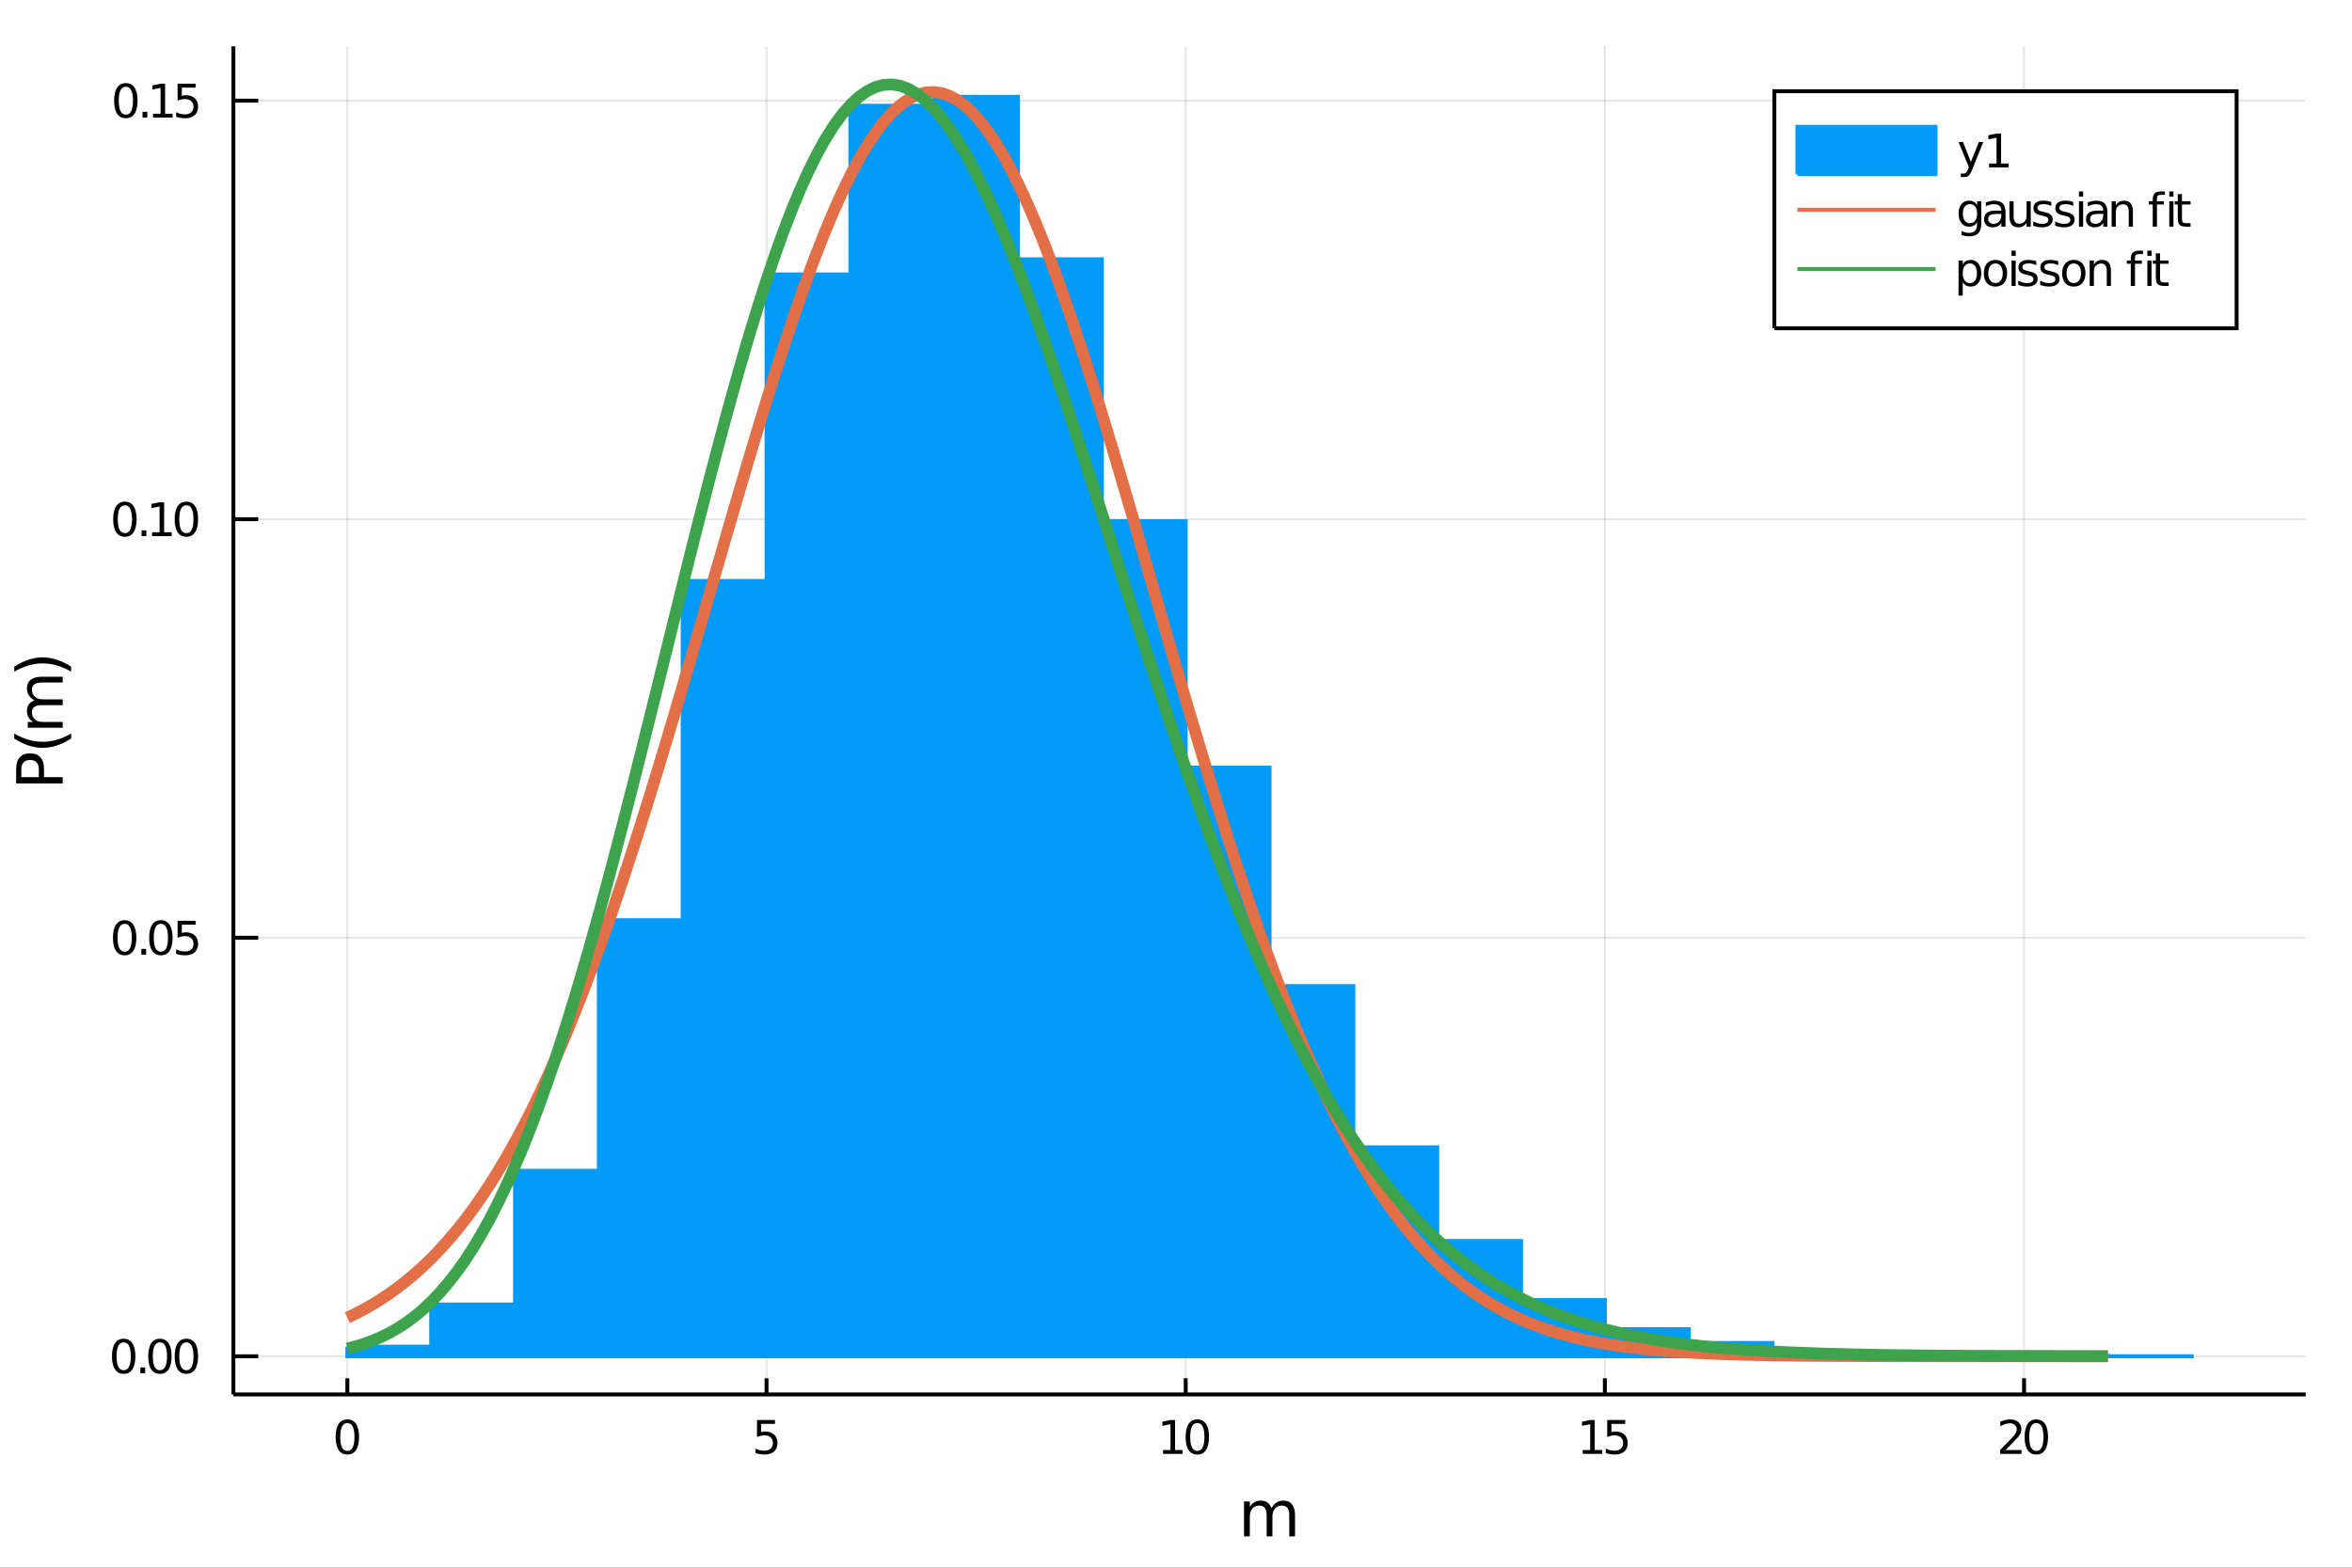 <?xml version="1.0" encoding="utf-8"?>
<svg xmlns="http://www.w3.org/2000/svg" xmlns:xlink="http://www.w3.org/1999/xlink" width="600" height="400" viewBox="0 0 2400 1600">
<rect x="0" y="0" width="2400" height="1600" fill="#333333" stroke="none"/>
<defs>
  <clipPath id="clip710">
    <rect x="0" y="0" width="2400" height="1600"/>
  </clipPath>
</defs>
<path clip-path="url(#clip710)" d="
M0 1600 L2400 1600 L2400 0 L0 0  Z
  " fill="#ffffff" fill-rule="evenodd" fill-opacity="1"/>
<defs>
  <clipPath id="clip711">
    <rect x="480" y="0" width="1681" height="1600"/>
  </clipPath>
</defs>
<path clip-path="url(#clip710)" d="
M238.13 1423.18 L2352.76 1423.18 L2352.76 47.244 L238.13 47.244  Z
  " fill="#ffffff" fill-rule="evenodd" fill-opacity="1"/>
<defs>
  <clipPath id="clip712">
    <rect x="238" y="47" width="2116" height="1377"/>
  </clipPath>
</defs>
<polyline clip-path="url(#clip712)" style="stroke:#000000; stroke-width:2; stroke-opacity:0.1; fill:none" points="
  354.438,1423.18 354.438,47.244 
  "/>
<polyline clip-path="url(#clip712)" style="stroke:#000000; stroke-width:2; stroke-opacity:0.1; fill:none" points="
  782.168,1423.18 782.168,47.244 
  "/>
<polyline clip-path="url(#clip712)" style="stroke:#000000; stroke-width:2; stroke-opacity:0.1; fill:none" points="
  1209.9,1423.18 1209.9,47.244 
  "/>
<polyline clip-path="url(#clip712)" style="stroke:#000000; stroke-width:2; stroke-opacity:0.1; fill:none" points="
  1637.63,1423.18 1637.63,47.244 
  "/>
<polyline clip-path="url(#clip712)" style="stroke:#000000; stroke-width:2; stroke-opacity:0.1; fill:none" points="
  2065.36,1423.18 2065.36,47.244 
  "/>
<polyline clip-path="url(#clip710)" style="stroke:#000000; stroke-width:4; stroke-opacity:1; fill:none" points="
  238.13,1423.18 2352.76,1423.18 
  "/>
<polyline clip-path="url(#clip710)" style="stroke:#000000; stroke-width:4; stroke-opacity:1; fill:none" points="
  354.438,1423.18 354.438,1406.67 
  "/>
<polyline clip-path="url(#clip710)" style="stroke:#000000; stroke-width:4; stroke-opacity:1; fill:none" points="
  782.168,1423.18 782.168,1406.67 
  "/>
<polyline clip-path="url(#clip710)" style="stroke:#000000; stroke-width:4; stroke-opacity:1; fill:none" points="
  1209.9,1423.18 1209.9,1406.67 
  "/>
<polyline clip-path="url(#clip710)" style="stroke:#000000; stroke-width:4; stroke-opacity:1; fill:none" points="
  1637.63,1423.18 1637.63,1406.67 
  "/>
<polyline clip-path="url(#clip710)" style="stroke:#000000; stroke-width:4; stroke-opacity:1; fill:none" points="
  2065.36,1423.18 2065.36,1406.67 
  "/>
<path clip-path="url(#clip710)" d="M 0 0 M354.438 1452.37 Q350.827 1452.37 348.998 1455.94 Q347.193 1459.48 347.193 1466.61 Q347.193 1473.71 348.998 1477.28 Q350.827 1480.82 354.438 1480.82 Q358.072 1480.82 359.878 1477.28 Q361.707 1473.71 361.707 1466.61 Q361.707 1459.48 359.878 1455.94 Q358.072 1452.37 354.438 1452.37 M354.438 1448.67 Q360.248 1448.67 363.304 1453.27 Q366.383 1457.86 366.383 1466.61 Q366.383 1475.33 363.304 1479.94 Q360.248 1484.52 354.438 1484.52 Q348.628 1484.52 345.549 1479.94 Q342.494 1475.33 342.494 1466.61 Q342.494 1457.86 345.549 1453.27 Q348.628 1448.67 354.438 1448.67 Z" fill="#000000" fill-rule="evenodd" fill-opacity="1" /><path clip-path="url(#clip710)" d="M 0 0 M772.445 1449.29 L790.802 1449.29 L790.802 1453.23 L776.728 1453.23 L776.728 1461.7 Q777.746 1461.35 778.765 1461.19 Q779.783 1461 780.802 1461 Q786.589 1461 789.969 1464.18 Q793.348 1467.35 793.348 1472.76 Q793.348 1478.34 789.876 1481.44 Q786.404 1484.52 780.084 1484.52 Q777.908 1484.52 775.64 1484.15 Q773.395 1483.78 770.987 1483.04 L770.987 1478.34 Q773.07 1479.48 775.293 1480.03 Q777.515 1480.59 779.992 1480.59 Q783.996 1480.59 786.334 1478.48 Q788.672 1476.38 788.672 1472.76 Q788.672 1469.15 786.334 1467.05 Q783.996 1464.94 779.992 1464.94 Q778.117 1464.94 776.242 1465.36 Q774.39 1465.77 772.445 1466.65 L772.445 1449.29 Z" fill="#000000" fill-rule="evenodd" fill-opacity="1" /><path clip-path="url(#clip710)" d="M 0 0 M1186.77 1479.92 L1194.41 1479.92 L1194.41 1453.55 L1186.1 1455.22 L1186.1 1450.96 L1194.36 1449.29 L1199.04 1449.29 L1199.04 1479.92 L1206.68 1479.92 L1206.68 1483.85 L1186.77 1483.85 L1186.77 1479.92 Z" fill="#000000" fill-rule="evenodd" fill-opacity="1" /><path clip-path="url(#clip710)" d="M 0 0 M1221.75 1452.37 Q1218.14 1452.37 1216.31 1455.94 Q1214.5 1459.48 1214.5 1466.61 Q1214.5 1473.71 1216.31 1477.28 Q1218.14 1480.82 1221.75 1480.82 Q1225.38 1480.82 1227.19 1477.28 Q1229.02 1473.71 1229.02 1466.61 Q1229.02 1459.48 1227.19 1455.94 Q1225.38 1452.37 1221.75 1452.37 M1221.75 1448.67 Q1227.56 1448.67 1230.61 1453.27 Q1233.69 1457.86 1233.69 1466.61 Q1233.69 1475.33 1230.61 1479.94 Q1227.56 1484.52 1221.75 1484.52 Q1215.94 1484.52 1212.86 1479.94 Q1209.8 1475.33 1209.8 1466.61 Q1209.8 1457.86 1212.86 1453.27 Q1215.94 1448.67 1221.75 1448.67 Z" fill="#000000" fill-rule="evenodd" fill-opacity="1" /><path clip-path="url(#clip710)" d="M 0 0 M1615 1479.92 L1622.64 1479.92 L1622.64 1453.55 L1614.33 1455.22 L1614.33 1450.96 L1622.59 1449.29 L1627.27 1449.29 L1627.27 1479.92 L1634.91 1479.92 L1634.91 1483.85 L1615 1483.85 L1615 1479.92 Z" fill="#000000" fill-rule="evenodd" fill-opacity="1" /><path clip-path="url(#clip710)" d="M 0 0 M1640.02 1449.29 L1658.38 1449.29 L1658.38 1453.23 L1644.3 1453.23 L1644.3 1461.7 Q1645.32 1461.35 1646.34 1461.19 Q1647.36 1461 1648.38 1461 Q1654.17 1461 1657.55 1464.18 Q1660.93 1467.35 1660.93 1472.76 Q1660.93 1478.34 1657.45 1481.44 Q1653.98 1484.52 1647.66 1484.52 Q1645.49 1484.52 1643.22 1484.15 Q1640.97 1483.78 1638.56 1483.04 L1638.56 1478.34 Q1640.65 1479.48 1642.87 1480.03 Q1645.09 1480.59 1647.57 1480.59 Q1651.57 1480.59 1653.91 1478.48 Q1656.25 1476.38 1656.25 1472.76 Q1656.25 1469.15 1653.91 1467.05 Q1651.57 1464.94 1647.57 1464.94 Q1645.69 1464.94 1643.82 1465.36 Q1641.97 1465.77 1640.02 1466.65 L1640.02 1449.29 Z" fill="#000000" fill-rule="evenodd" fill-opacity="1" /><path clip-path="url(#clip710)" d="M 0 0 M2046.5 1479.92 L2062.82 1479.92 L2062.82 1483.85 L2040.88 1483.85 L2040.88 1479.92 Q2043.54 1477.16 2048.12 1472.53 Q2052.73 1467.88 2053.91 1466.54 Q2056.15 1464.01 2057.03 1462.28 Q2057.94 1460.52 2057.94 1458.83 Q2057.94 1456.07 2055.99 1454.34 Q2054.07 1452.6 2050.97 1452.6 Q2048.77 1452.6 2046.32 1453.37 Q2043.89 1454.13 2041.11 1455.68 L2041.11 1450.96 Q2043.93 1449.82 2046.39 1449.25 Q2048.84 1448.67 2050.88 1448.67 Q2056.25 1448.67 2059.44 1451.35 Q2062.64 1454.04 2062.64 1458.53 Q2062.64 1460.66 2061.83 1462.58 Q2061.04 1464.48 2058.93 1467.07 Q2058.35 1467.74 2055.25 1470.96 Q2052.15 1474.15 2046.5 1479.92 Z" fill="#000000" fill-rule="evenodd" fill-opacity="1" /><path clip-path="url(#clip710)" d="M 0 0 M2077.89 1452.37 Q2074.28 1452.37 2072.45 1455.94 Q2070.65 1459.48 2070.65 1466.61 Q2070.65 1473.71 2072.45 1477.28 Q2074.28 1480.82 2077.89 1480.82 Q2081.52 1480.82 2083.33 1477.28 Q2085.16 1473.71 2085.16 1466.61 Q2085.16 1459.48 2083.33 1455.94 Q2081.52 1452.37 2077.89 1452.37 M2077.89 1448.67 Q2083.7 1448.67 2086.76 1453.27 Q2089.83 1457.86 2089.83 1466.61 Q2089.83 1475.33 2086.76 1479.94 Q2083.7 1484.52 2077.89 1484.52 Q2072.08 1484.52 2069 1479.94 Q2065.95 1475.33 2065.95 1466.61 Q2065.95 1457.86 2069 1453.27 Q2072.08 1448.67 2077.89 1448.67 Z" fill="#000000" fill-rule="evenodd" fill-opacity="1" /><path clip-path="url(#clip710)" d="M 0 0 M1297.4 1539.24 Q1299.6 1535.29 1302.65 1533.41 Q1305.71 1531.54 1309.85 1531.54 Q1315.42 1531.54 1318.44 1535.45 Q1321.46 1539.33 1321.46 1546.53 L1321.46 1568.04 L1315.57 1568.04 L1315.57 1546.72 Q1315.57 1541.59 1313.76 1539.11 Q1311.95 1536.63 1308.22 1536.63 Q1303.67 1536.63 1301.03 1539.65 Q1298.39 1542.68 1298.39 1547.9 L1298.39 1568.04 L1292.5 1568.04 L1292.5 1546.72 Q1292.5 1541.56 1290.68 1539.11 Q1288.87 1536.63 1285.08 1536.63 Q1280.59 1536.63 1277.95 1539.68 Q1275.31 1542.71 1275.31 1547.9 L1275.31 1568.04 L1269.42 1568.04 L1269.42 1532.4 L1275.31 1532.4 L1275.31 1537.93 Q1277.32 1534.66 1280.12 1533.1 Q1282.92 1531.54 1286.77 1531.54 Q1290.65 1531.54 1293.36 1533.51 Q1296.1 1535.48 1297.4 1539.24 Z" fill="#000000" fill-rule="evenodd" fill-opacity="1" /><polyline clip-path="url(#clip712)" style="stroke:#000000; stroke-width:2; stroke-opacity:0.1; fill:none" points="
  238.13,1384.24 2352.76,1384.24 
  "/>
<polyline clip-path="url(#clip712)" style="stroke:#000000; stroke-width:2; stroke-opacity:0.1; fill:none" points="
  238.13,957.068 2352.76,957.068 
  "/>
<polyline clip-path="url(#clip712)" style="stroke:#000000; stroke-width:2; stroke-opacity:0.1; fill:none" points="
  238.13,529.897 2352.76,529.897 
  "/>
<polyline clip-path="url(#clip712)" style="stroke:#000000; stroke-width:2; stroke-opacity:0.1; fill:none" points="
  238.13,102.726 2352.76,102.726 
  "/>
<polyline clip-path="url(#clip710)" style="stroke:#000000; stroke-width:4; stroke-opacity:1; fill:none" points="
  238.13,1423.18 238.13,47.244 
  "/>
<polyline clip-path="url(#clip710)" style="stroke:#000000; stroke-width:4; stroke-opacity:1; fill:none" points="
  238.13,1384.24 263.506,1384.24 
  "/>
<polyline clip-path="url(#clip710)" style="stroke:#000000; stroke-width:4; stroke-opacity:1; fill:none" points="
  238.13,957.068 263.506,957.068 
  "/>
<polyline clip-path="url(#clip710)" style="stroke:#000000; stroke-width:4; stroke-opacity:1; fill:none" points="
  238.13,529.897 263.506,529.897 
  "/>
<polyline clip-path="url(#clip710)" style="stroke:#000000; stroke-width:4; stroke-opacity:1; fill:none" points="
  238.13,102.726 263.506,102.726 
  "/>
<path clip-path="url(#clip710)" d="M 0 0 M126.205 1370.04 Q122.593 1370.04 120.765 1373.6 Q118.959 1377.14 118.959 1384.27 Q118.959 1391.38 120.765 1394.94 Q122.593 1398.49 126.205 1398.49 Q129.839 1398.49 131.644 1394.94 Q133.473 1391.38 133.473 1384.27 Q133.473 1377.14 131.644 1373.6 Q129.839 1370.04 126.205 1370.04 M126.205 1366.33 Q132.015 1366.33 135.07 1370.94 Q138.149 1375.52 138.149 1384.27 Q138.149 1393 135.07 1397.61 Q132.015 1402.19 126.205 1402.19 Q120.394 1402.19 117.316 1397.61 Q114.26 1393 114.26 1384.27 Q114.26 1375.52 117.316 1370.94 Q120.394 1366.33 126.205 1366.33 Z" fill="#000000" fill-rule="evenodd" fill-opacity="1" /><path clip-path="url(#clip710)" d="M 0 0 M143.218 1395.64 L148.103 1395.64 L148.103 1401.52 L143.218 1401.52 L143.218 1395.64 Z" fill="#000000" fill-rule="evenodd" fill-opacity="1" /><path clip-path="url(#clip710)" d="M 0 0 M163.172 1370.04 Q159.561 1370.04 157.732 1373.6 Q155.927 1377.14 155.927 1384.27 Q155.927 1391.38 157.732 1394.94 Q159.561 1398.49 163.172 1398.49 Q166.806 1398.49 168.612 1394.94 Q170.44 1391.38 170.44 1384.27 Q170.44 1377.14 168.612 1373.6 Q166.806 1370.04 163.172 1370.04 M163.172 1366.33 Q168.982 1366.33 172.038 1370.94 Q175.116 1375.52 175.116 1384.27 Q175.116 1393 172.038 1397.61 Q168.982 1402.19 163.172 1402.19 Q157.362 1402.19 154.283 1397.61 Q151.228 1393 151.228 1384.27 Q151.228 1375.52 154.283 1370.94 Q157.362 1366.33 163.172 1366.33 Z" fill="#000000" fill-rule="evenodd" fill-opacity="1" /><path clip-path="url(#clip710)" d="M 0 0 M190.186 1370.04 Q186.575 1370.04 184.746 1373.6 Q182.94 1377.14 182.94 1384.27 Q182.94 1391.38 184.746 1394.94 Q186.575 1398.49 190.186 1398.49 Q193.82 1398.49 195.625 1394.94 Q197.454 1391.38 197.454 1384.27 Q197.454 1377.14 195.625 1373.6 Q193.82 1370.04 190.186 1370.04 M190.186 1366.33 Q195.996 1366.33 199.051 1370.94 Q202.13 1375.52 202.13 1384.27 Q202.13 1393 199.051 1397.61 Q195.996 1402.19 190.186 1402.19 Q184.376 1402.19 181.297 1397.61 Q178.241 1393 178.241 1384.27 Q178.241 1375.52 181.297 1370.94 Q184.376 1366.33 190.186 1366.33 Z" fill="#000000" fill-rule="evenodd" fill-opacity="1" /><path clip-path="url(#clip710)" d="M 0 0 M127.2 942.866 Q123.589 942.866 121.76 946.431 Q119.955 949.973 119.955 957.102 Q119.955 964.209 121.76 967.774 Q123.589 971.315 127.2 971.315 Q130.834 971.315 132.64 967.774 Q134.468 964.209 134.468 957.102 Q134.468 949.973 132.64 946.431 Q130.834 942.866 127.2 942.866 M127.2 939.163 Q133.01 939.163 136.066 943.769 Q139.144 948.352 139.144 957.102 Q139.144 965.829 136.066 970.436 Q133.01 975.019 127.2 975.019 Q121.39 975.019 118.311 970.436 Q115.256 965.829 115.256 957.102 Q115.256 948.352 118.311 943.769 Q121.39 939.163 127.2 939.163 Z" fill="#000000" fill-rule="evenodd" fill-opacity="1" /><path clip-path="url(#clip710)" d="M 0 0 M144.214 968.468 L149.098 968.468 L149.098 974.348 L144.214 974.348 L144.214 968.468 Z" fill="#000000" fill-rule="evenodd" fill-opacity="1" /><path clip-path="url(#clip710)" d="M 0 0 M164.167 942.866 Q160.556 942.866 158.728 946.431 Q156.922 949.973 156.922 957.102 Q156.922 964.209 158.728 967.774 Q160.556 971.315 164.167 971.315 Q167.802 971.315 169.607 967.774 Q171.436 964.209 171.436 957.102 Q171.436 949.973 169.607 946.431 Q167.802 942.866 164.167 942.866 M164.167 939.163 Q169.977 939.163 173.033 943.769 Q176.112 948.352 176.112 957.102 Q176.112 965.829 173.033 970.436 Q169.977 975.019 164.167 975.019 Q158.357 975.019 155.278 970.436 Q152.223 965.829 152.223 957.102 Q152.223 948.352 155.278 943.769 Q158.357 939.163 164.167 939.163 Z" fill="#000000" fill-rule="evenodd" fill-opacity="1" /><path clip-path="url(#clip710)" d="M 0 0 M181.227 939.788 L199.584 939.788 L199.584 943.723 L185.51 943.723 L185.51 952.195 Q186.528 951.848 187.547 951.686 Q188.565 951.501 189.584 951.501 Q195.371 951.501 198.75 954.672 Q202.13 957.843 202.13 963.26 Q202.13 968.838 198.658 971.94 Q195.186 975.019 188.866 975.019 Q186.69 975.019 184.422 974.649 Q182.176 974.278 179.769 973.537 L179.769 968.838 Q181.852 969.973 184.075 970.528 Q186.297 971.084 188.774 971.084 Q192.778 971.084 195.116 968.977 Q197.454 966.871 197.454 963.26 Q197.454 959.649 195.116 957.542 Q192.778 955.436 188.774 955.436 Q186.899 955.436 185.024 955.852 Q183.172 956.269 181.227 957.149 L181.227 939.788 Z" fill="#000000" fill-rule="evenodd" fill-opacity="1" /><path clip-path="url(#clip710)" d="M 0 0 M127.431 515.696 Q123.82 515.696 121.992 519.261 Q120.186 522.802 120.186 529.932 Q120.186 537.038 121.992 540.603 Q123.82 544.145 127.431 544.145 Q131.066 544.145 132.871 540.603 Q134.7 537.038 134.7 529.932 Q134.7 522.802 132.871 519.261 Q131.066 515.696 127.431 515.696 M127.431 511.992 Q133.242 511.992 136.297 516.599 Q139.376 521.182 139.376 529.932 Q139.376 538.659 136.297 543.265 Q133.242 547.848 127.431 547.848 Q121.621 547.848 118.543 543.265 Q115.487 538.659 115.487 529.932 Q115.487 521.182 118.543 516.599 Q121.621 511.992 127.431 511.992 Z" fill="#000000" fill-rule="evenodd" fill-opacity="1" /><path clip-path="url(#clip710)" d="M 0 0 M144.445 541.297 L149.329 541.297 L149.329 547.177 L144.445 547.177 L144.445 541.297 Z" fill="#000000" fill-rule="evenodd" fill-opacity="1" /><path clip-path="url(#clip710)" d="M 0 0 M155.209 543.242 L162.848 543.242 L162.848 516.876 L154.538 518.543 L154.538 514.284 L162.802 512.617 L167.477 512.617 L167.477 543.242 L175.116 543.242 L175.116 547.177 L155.209 547.177 L155.209 543.242 Z" fill="#000000" fill-rule="evenodd" fill-opacity="1" /><path clip-path="url(#clip710)" d="M 0 0 M190.186 515.696 Q186.575 515.696 184.746 519.261 Q182.94 522.802 182.94 529.932 Q182.94 537.038 184.746 540.603 Q186.575 544.145 190.186 544.145 Q193.82 544.145 195.625 540.603 Q197.454 537.038 197.454 529.932 Q197.454 522.802 195.625 519.261 Q193.82 515.696 190.186 515.696 M190.186 511.992 Q195.996 511.992 199.051 516.599 Q202.13 521.182 202.13 529.932 Q202.13 538.659 199.051 543.265 Q195.996 547.848 190.186 547.848 Q184.376 547.848 181.297 543.265 Q178.241 538.659 178.241 529.932 Q178.241 521.182 181.297 516.599 Q184.376 511.992 190.186 511.992 Z" fill="#000000" fill-rule="evenodd" fill-opacity="1" /><path clip-path="url(#clip710)" d="M 0 0 M128.427 88.525 Q124.816 88.525 122.987 92.09 Q121.181 95.632 121.181 102.761 Q121.181 109.868 122.987 113.432 Q124.816 116.974 128.427 116.974 Q132.061 116.974 133.867 113.432 Q135.695 109.868 135.695 102.761 Q135.695 95.632 133.867 92.09 Q132.061 88.525 128.427 88.525 M128.427 84.822 Q134.237 84.822 137.292 89.428 Q140.371 94.011 140.371 102.761 Q140.371 111.488 137.292 116.094 Q134.237 120.678 128.427 120.678 Q122.617 120.678 119.538 116.094 Q116.482 111.488 116.482 102.761 Q116.482 94.011 119.538 89.428 Q122.617 84.822 128.427 84.822 Z" fill="#000000" fill-rule="evenodd" fill-opacity="1" /><path clip-path="url(#clip710)" d="M 0 0 M145.441 114.127 L150.325 114.127 L150.325 120.006 L145.441 120.006 L145.441 114.127 Z" fill="#000000" fill-rule="evenodd" fill-opacity="1" /><path clip-path="url(#clip710)" d="M 0 0 M156.204 116.071 L163.843 116.071 L163.843 89.706 L155.533 91.372 L155.533 87.113 L163.797 85.447 L168.473 85.447 L168.473 116.071 L176.112 116.071 L176.112 120.006 L156.204 120.006 L156.204 116.071 Z" fill="#000000" fill-rule="evenodd" fill-opacity="1" /><path clip-path="url(#clip710)" d="M 0 0 M181.227 85.447 L199.584 85.447 L199.584 89.382 L185.51 89.382 L185.51 97.854 Q186.528 97.507 187.547 97.345 Q188.565 97.159 189.584 97.159 Q195.371 97.159 198.75 100.331 Q202.13 103.502 202.13 108.919 Q202.13 114.497 198.658 117.599 Q195.186 120.678 188.866 120.678 Q186.69 120.678 184.422 120.307 Q182.176 119.937 179.769 119.196 L179.769 114.497 Q181.852 115.632 184.075 116.187 Q186.297 116.743 188.774 116.743 Q192.778 116.743 195.116 114.636 Q197.454 112.53 197.454 108.919 Q197.454 105.307 195.116 103.201 Q192.778 101.095 188.774 101.095 Q186.899 101.095 185.024 101.511 Q183.172 101.928 181.227 102.808 L181.227 85.447 Z" fill="#000000" fill-rule="evenodd" fill-opacity="1" /><path clip-path="url(#clip710)" d="M 0 0 M21.768 793.124 L39.623 793.124 L39.623 785.04 Q39.623 780.552 37.3 778.101 Q34.977 775.65 30.68 775.65 Q26.415 775.65 24.091 778.101 Q21.768 780.552 21.768 785.04 L21.768 793.124 M16.484 799.553 L16.484 785.04 Q16.484 777.051 20.113 772.977 Q23.709 768.871 30.68 768.871 Q37.714 768.871 41.31 772.977 Q44.907 777.051 44.907 785.04 L44.907 793.124 L64.004 793.124 L64.004 799.553 L16.484 799.553 Z" fill="#000000" fill-rule="evenodd" fill-opacity="1" /><path clip-path="url(#clip710)" d="M 0 0 M14.543 748.66 Q21.863 752.925 29.025 754.993 Q36.186 757.062 43.538 757.062 Q50.891 757.062 58.116 754.993 Q65.309 752.893 72.598 748.66 L72.598 753.752 Q65.118 758.526 57.893 760.914 Q50.668 763.269 43.538 763.269 Q36.441 763.269 29.247 760.914 Q22.054 758.558 14.543 753.752 L14.543 748.66 Z" fill="#000000" fill-rule="evenodd" fill-opacity="1" /><path clip-path="url(#clip710)" d="M 0 0 M35.199 714.762 Q31.253 712.566 29.375 709.51 Q27.497 706.455 27.497 702.317 Q27.497 696.747 31.412 693.723 Q35.295 690.7 42.488 690.7 L64.004 690.7 L64.004 696.588 L42.679 696.588 Q37.555 696.588 35.072 698.402 Q32.589 700.216 32.589 703.94 Q32.589 708.492 35.613 711.134 Q38.637 713.775 43.857 713.775 L64.004 713.775 L64.004 719.664 L42.679 719.664 Q37.523 719.664 35.072 721.478 Q32.589 723.292 32.589 727.08 Q32.589 731.568 35.645 734.209 Q38.669 736.851 43.857 736.851 L64.004 736.851 L64.004 742.739 L28.356 742.739 L28.356 736.851 L33.894 736.851 Q30.616 734.846 29.056 732.045 Q27.497 729.244 27.497 725.393 Q27.497 721.51 29.47 718.804 Q31.444 716.067 35.199 714.762 Z" fill="#000000" fill-rule="evenodd" fill-opacity="1" /><path clip-path="url(#clip710)" d="M 0 0 M14.543 685.48 L14.543 680.387 Q22.054 675.613 29.247 673.258 Q36.441 670.871 43.538 670.871 Q50.668 670.871 57.893 673.258 Q65.118 675.613 72.598 680.387 L72.598 685.48 Q65.309 681.247 58.116 679.178 Q50.891 677.077 43.538 677.077 Q36.186 677.077 29.025 679.178 Q21.863 681.247 14.543 685.48 Z" fill="#000000" fill-rule="evenodd" fill-opacity="1" /><path clip-path="url(#clip712)" d="
M354.438 1374.4 L354.438 1384.24 L439.984 1384.24 L439.984 1374.4 L354.438 1374.4 L354.438 1374.4  Z
  " fill="#009af9" fill-rule="evenodd" fill-opacity="1"/>
<polyline clip-path="url(#clip712)" style="stroke:#009af9; stroke-width:4; stroke-opacity:1; fill:none" points="
  354.438,1374.4 354.438,1384.24 439.984,1384.24 439.984,1374.4 354.438,1374.4 
  "/>
<path clip-path="url(#clip712)" d="
M439.984 1331.39 L439.984 1384.24 L525.53 1384.24 L525.53 1331.39 L439.984 1331.39 L439.984 1331.39  Z
  " fill="#009af9" fill-rule="evenodd" fill-opacity="1"/>
<polyline clip-path="url(#clip712)" style="stroke:#009af9; stroke-width:4; stroke-opacity:1; fill:none" points="
  439.984,1331.39 439.984,1384.24 525.53,1384.24 525.53,1331.39 439.984,1331.39 
  "/>
<path clip-path="url(#clip712)" d="
M525.53 1194.9 L525.53 1384.24 L611.076 1384.24 L611.076 1194.9 L525.53 1194.9 L525.53 1194.9  Z
  " fill="#009af9" fill-rule="evenodd" fill-opacity="1"/>
<polyline clip-path="url(#clip712)" style="stroke:#009af9; stroke-width:4; stroke-opacity:1; fill:none" points="
  525.53,1194.9 525.53,1384.24 611.076,1384.24 611.076,1194.9 525.53,1194.9 
  "/>
<path clip-path="url(#clip712)" d="
M611.076 939.19 L611.076 1384.24 L696.622 1384.24 L696.622 939.19 L611.076 939.19 L611.076 939.19  Z
  " fill="#009af9" fill-rule="evenodd" fill-opacity="1"/>
<polyline clip-path="url(#clip712)" style="stroke:#009af9; stroke-width:4; stroke-opacity:1; fill:none" points="
  611.076,939.19 611.076,1384.24 696.622,1384.24 696.622,939.19 611.076,939.19 
  "/>
<path clip-path="url(#clip712)" d="
M696.622 592.917 L696.622 1384.24 L782.168 1384.24 L782.168 592.917 L696.622 592.917 L696.622 592.917  Z
  " fill="#009af9" fill-rule="evenodd" fill-opacity="1"/>
<polyline clip-path="url(#clip712)" style="stroke:#009af9; stroke-width:4; stroke-opacity:1; fill:none" points="
  696.622,592.917 696.622,1384.24 782.168,1384.24 782.168,592.917 696.622,592.917 
  "/>
<path clip-path="url(#clip712)" d="
M782.168 280.083 L782.168 1384.24 L867.714 1384.24 L867.714 280.083 L782.168 280.083 L782.168 280.083  Z
  " fill="#009af9" fill-rule="evenodd" fill-opacity="1"/>
<polyline clip-path="url(#clip712)" style="stroke:#009af9; stroke-width:4; stroke-opacity:1; fill:none" points="
  782.168,280.083 782.168,1384.24 867.714,1384.24 867.714,280.083 782.168,280.083 
  "/>
<path clip-path="url(#clip712)" d="
M867.714 107.93 L867.714 1384.24 L953.259 1384.24 L953.259 107.93 L867.714 107.93 L867.714 107.93  Z
  " fill="#009af9" fill-rule="evenodd" fill-opacity="1"/>
<polyline clip-path="url(#clip712)" style="stroke:#009af9; stroke-width:4; stroke-opacity:1; fill:none" points="
  867.714,107.93 867.714,1384.24 953.259,1384.24 953.259,107.93 867.714,107.93 
  "/>
<path clip-path="url(#clip712)" d="
M953.259 98.78 L953.259 1384.24 L1038.81 1384.24 L1038.81 98.78 L953.259 98.78 L953.259 98.78  Z
  " fill="#009af9" fill-rule="evenodd" fill-opacity="1"/>
<polyline clip-path="url(#clip712)" style="stroke:#009af9; stroke-width:4; stroke-opacity:1; fill:none" points="
  953.259,98.78 953.259,1384.24 1038.81,1384.24 1038.81,98.78 953.259,98.78 
  "/>
<path clip-path="url(#clip712)" d="
M1038.81 264.604 L1038.81 1384.24 L1124.35 1384.24 L1124.35 264.604 L1038.81 264.604 L1038.81 264.604  Z
  " fill="#009af9" fill-rule="evenodd" fill-opacity="1"/>
<polyline clip-path="url(#clip712)" style="stroke:#009af9; stroke-width:4; stroke-opacity:1; fill:none" points="
  1038.81,264.604 1038.81,1384.24 1124.35,1384.24 1124.35,264.604 1038.81,264.604 
  "/>
<path clip-path="url(#clip712)" d="
M1124.35 531.941 L1124.35 1384.24 L1209.9 1384.24 L1209.9 531.941 L1124.35 531.941 L1124.35 531.941  Z
  " fill="#009af9" fill-rule="evenodd" fill-opacity="1"/>
<polyline clip-path="url(#clip712)" style="stroke:#009af9; stroke-width:4; stroke-opacity:1; fill:none" points="
  1124.35,531.941 1124.35,1384.24 1209.9,1384.24 1209.9,531.941 1124.35,531.941 
  "/>
<path clip-path="url(#clip712)" d="
M1209.9 783.371 L1209.9 1384.24 L1295.44 1384.24 L1295.44 783.371 L1209.9 783.371 L1209.9 783.371  Z
  " fill="#009af9" fill-rule="evenodd" fill-opacity="1"/>
<polyline clip-path="url(#clip712)" style="stroke:#009af9; stroke-width:4; stroke-opacity:1; fill:none" points="
  1209.9,783.371 1209.9,1384.24 1295.44,1384.24 1295.44,783.371 1209.9,783.371 
  "/>
<path clip-path="url(#clip712)" d="
M1295.44 1006.41 L1295.44 1384.24 L1380.99 1384.24 L1380.99 1006.41 L1295.44 1006.41 L1295.44 1006.41  Z
  " fill="#009af9" fill-rule="evenodd" fill-opacity="1"/>
<polyline clip-path="url(#clip712)" style="stroke:#009af9; stroke-width:4; stroke-opacity:1; fill:none" points="
  1295.44,1006.41 1295.44,1384.24 1380.99,1384.24 1380.99,1006.41 1295.44,1006.41 
  "/>
<path clip-path="url(#clip712)" d="
M1380.99 1170.95 L1380.99 1384.24 L1466.53 1384.24 L1466.53 1170.95 L1380.99 1170.95 L1380.99 1170.95  Z
  " fill="#009af9" fill-rule="evenodd" fill-opacity="1"/>
<polyline clip-path="url(#clip712)" style="stroke:#009af9; stroke-width:4; stroke-opacity:1; fill:none" points="
  1380.99,1170.95 1380.99,1384.24 1466.53,1384.24 1466.53,1170.95 1380.99,1170.95 
  "/>
<path clip-path="url(#clip712)" d="
M1466.53 1266.56 L1466.53 1384.24 L1552.08 1384.24 L1552.08 1266.56 L1466.53 1266.56 L1466.53 1266.56  Z
  " fill="#009af9" fill-rule="evenodd" fill-opacity="1"/>
<polyline clip-path="url(#clip712)" style="stroke:#009af9; stroke-width:4; stroke-opacity:1; fill:none" points="
  1466.53,1266.56 1466.53,1384.24 1552.08,1384.24 1552.08,1266.56 1466.53,1266.56 
  "/>
<path clip-path="url(#clip712)" d="
M1552.08 1326.85 L1552.08 1384.24 L1637.63 1384.24 L1637.63 1326.85 L1552.08 1326.85 L1552.08 1326.85  Z
  " fill="#009af9" fill-rule="evenodd" fill-opacity="1"/>
<polyline clip-path="url(#clip712)" style="stroke:#009af9; stroke-width:4; stroke-opacity:1; fill:none" points="
  1552.08,1326.85 1552.08,1384.24 1637.63,1384.24 1637.63,1326.85 1552.08,1326.85 
  "/>
<path clip-path="url(#clip712)" d="
M1637.63 1356.53 L1637.63 1384.24 L1723.17 1384.24 L1723.17 1356.53 L1637.63 1356.53 L1637.63 1356.53  Z
  " fill="#009af9" fill-rule="evenodd" fill-opacity="1"/>
<polyline clip-path="url(#clip712)" style="stroke:#009af9; stroke-width:4; stroke-opacity:1; fill:none" points="
  1637.63,1356.53 1637.63,1384.24 1723.17,1384.24 1723.17,1356.53 1637.63,1356.53 
  "/>
<path clip-path="url(#clip712)" d="
M1723.17 1370.64 L1723.17 1384.24 L1808.72 1384.24 L1808.72 1370.64 L1723.17 1370.64 L1723.17 1370.64  Z
  " fill="#009af9" fill-rule="evenodd" fill-opacity="1"/>
<polyline clip-path="url(#clip712)" style="stroke:#009af9; stroke-width:4; stroke-opacity:1; fill:none" points="
  1723.17,1370.64 1723.17,1384.24 1808.72,1384.24 1808.72,1370.64 1723.17,1370.64 
  "/>
<path clip-path="url(#clip712)" d="
M1808.72 1378.85 L1808.72 1384.24 L1894.26 1384.24 L1894.26 1378.85 L1808.72 1378.85 L1808.72 1378.85  Z
  " fill="#009af9" fill-rule="evenodd" fill-opacity="1"/>
<polyline clip-path="url(#clip712)" style="stroke:#009af9; stroke-width:4; stroke-opacity:1; fill:none" points="
  1808.72,1378.85 1808.72,1384.24 1894.26,1384.24 1894.26,1378.85 1808.72,1378.85 
  "/>
<path clip-path="url(#clip712)" d="
M1894.26 1382.1 L1894.26 1384.24 L1979.81 1384.24 L1979.81 1382.1 L1894.26 1382.1 L1894.26 1382.1  Z
  " fill="#009af9" fill-rule="evenodd" fill-opacity="1"/>
<polyline clip-path="url(#clip712)" style="stroke:#009af9; stroke-width:4; stroke-opacity:1; fill:none" points="
  1894.26,1382.1 1894.26,1384.24 1979.81,1384.24 1979.81,1382.1 1894.26,1382.1 
  "/>
<path clip-path="url(#clip712)" d="
M1979.81 1383.3 L1979.81 1384.24 L2065.36 1384.24 L2065.36 1383.3 L1979.81 1383.3 L1979.81 1383.3  Z
  " fill="#009af9" fill-rule="evenodd" fill-opacity="1"/>
<polyline clip-path="url(#clip712)" style="stroke:#009af9; stroke-width:4; stroke-opacity:1; fill:none" points="
  1979.81,1383.3 1979.81,1384.24 2065.36,1384.24 2065.36,1383.3 1979.81,1383.3 
  "/>
<path clip-path="url(#clip712)" d="
M2065.36 1383.98 L2065.36 1384.24 L2150.9 1384.24 L2150.9 1383.98 L2065.36 1383.98 L2065.36 1383.98  Z
  " fill="#009af9" fill-rule="evenodd" fill-opacity="1"/>
<polyline clip-path="url(#clip712)" style="stroke:#009af9; stroke-width:4; stroke-opacity:1; fill:none" points="
  2065.36,1383.98 2065.36,1384.24 2150.9,1384.24 2150.9,1383.98 2065.36,1383.98 
  "/>
<path clip-path="url(#clip712)" d="
M2150.9 1384.15 L2150.9 1384.24 L2236.45 1384.24 L2236.45 1384.15 L2150.9 1384.15 L2150.9 1384.15  Z
  " fill="#009af9" fill-rule="evenodd" fill-opacity="1"/>
<polyline clip-path="url(#clip712)" style="stroke:#009af9; stroke-width:4; stroke-opacity:1; fill:none" points="
  2150.9,1384.15 2150.9,1384.24 2236.45,1384.24 2236.45,1384.15 2150.9,1384.15 
  "/>
<polyline clip-path="url(#clip712)" style="stroke:#e26f46; stroke-width:12; stroke-opacity:1; fill:none" points="
  354.438,1344.81 362.993,1340.69 371.547,1336.22 380.102,1331.35 388.657,1326.09 397.211,1320.38 405.766,1314.22 414.32,1307.57 422.875,1300.42 431.43,1292.72 
  439.984,1284.47 448.539,1275.62 457.093,1266.16 465.648,1256.06 474.202,1245.29 482.757,1233.84 491.312,1221.67 499.866,1208.78 508.421,1195.13 516.975,1180.71 
  525.53,1165.5 534.085,1149.5 542.639,1132.68 551.194,1115.05 559.748,1096.59 568.303,1077.31 576.858,1057.21 585.412,1036.29 593.967,1014.55 602.521,992.029 
  611.076,968.727 619.63,944.672 628.185,919.889 636.74,894.412 645.294,868.277 653.849,841.526 662.403,814.206 670.958,786.369 679.513,758.07 688.067,729.371 
  696.622,700.337 705.176,671.04 713.731,641.553 722.286,611.954 730.84,582.326 739.395,552.754 747.949,523.327 756.504,494.135 765.058,465.271 773.613,436.831 
  782.168,408.909 790.722,381.602 799.277,355.008 807.831,329.221 816.386,304.337 824.941,280.45 833.495,257.65 842.05,236.027 850.604,215.665 859.159,196.645 
  867.714,179.044 876.268,162.934 884.823,148.382 893.377,135.448 901.932,124.186 910.486,114.643 919.041,106.861 927.596,100.871 936.15,96.701 944.705,94.367 
  953.259,93.88 961.814,95.242 970.369,98.447 978.923,103.481 987.478,110.322 996.032,118.942 1004.59,129.304 1013.14,141.364 1021.7,155.071 1030.25,170.368 
  1038.81,187.192 1047.36,205.474 1055.91,225.139 1064.47,246.108 1073.02,268.299 1081.58,291.625 1090.13,315.995 1098.69,341.318 1107.24,367.499 1115.8,394.442 
  1124.35,422.052 1132.91,450.231 1141.46,478.884 1150.01,507.915 1158.57,537.23 1167.12,566.737 1175.68,596.346 1184.23,625.97 1192.79,655.526 1201.34,684.933 
  1209.9,714.115 1218.45,742.998 1227.01,771.516 1235.56,799.604 1244.12,827.203 1252.67,854.26 1261.22,880.725 1269.78,906.553 1278.33,931.706 1286.89,956.148 
  1295.44,979.851 1304,1002.79 1312.55,1024.94 1321.11,1046.29 1329.66,1066.83 1338.22,1086.54 1346.77,1105.43 1355.33,1123.5 1363.88,1140.74 1372.43,1157.17 
  1380.99,1172.8 1389.54,1187.63 1398.1,1201.68 1406.65,1214.97 1415.21,1227.52 1423.76,1239.35 1432.32,1250.47 1440.87,1260.92 1449.43,1270.72 1457.98,1279.88 
  1466.53,1288.45 1475.09,1296.43 1483.64,1303.87 1492.2,1310.78 1500.75,1317.2 1509.31,1323.14 1517.86,1328.63 1526.42,1333.7 1534.97,1338.38 1543.53,1342.68 
  1552.08,1346.64 1560.64,1350.26 1569.19,1353.58 1577.74,1356.62 1586.3,1359.39 1594.85,1361.91 1603.41,1364.21 1611.96,1366.3 1620.52,1368.19 1629.07,1369.9 
  1637.63,1371.45 1646.18,1372.85 1654.74,1374.11 1663.29,1375.24 1671.84,1376.26 1680.4,1377.17 1688.95,1377.99 1697.51,1378.72 1706.06,1379.37 1714.62,1379.95 
  1723.17,1380.47 1731.73,1380.93 1740.28,1381.34 1748.84,1381.7 1757.39,1382.02 1765.95,1382.3 1774.5,1382.55 1783.05,1382.77 1791.61,1382.96 1800.16,1383.13 
  1808.72,1383.28 1817.27,1383.41 1825.83,1383.52 1834.38,1383.62 1842.94,1383.7 1851.49,1383.78 1860.05,1383.84 1868.6,1383.9 1877.16,1383.95 1885.71,1383.99 
  1894.26,1384.03 1902.82,1384.06 1911.37,1384.08 1919.93,1384.11 1928.48,1384.13 1937.04,1384.14 1945.59,1384.16 1954.15,1384.17 1962.7,1384.18 1971.26,1384.19 
  1979.81,1384.2 1988.36,1384.2 1996.92,1384.21 2005.47,1384.21 2014.03,1384.22 2022.58,1384.22 2031.14,1384.22 2039.69,1384.23 2048.25,1384.23 2056.8,1384.23 
  2065.36,1384.23 2073.91,1384.23 2082.47,1384.23 2091.02,1384.23 2099.57,1384.24 2108.13,1384.24 2116.68,1384.24 2125.24,1384.24 2133.79,1384.24 2142.35,1384.24 
  2150.9,1384.24 
  "/>
<polyline clip-path="url(#clip712)" style="stroke:#3da44d; stroke-width:12; stroke-opacity:1; fill:none" points="
  354.438,1376.26 362.993,1374.06 371.547,1371.43 380.102,1368.32 388.657,1364.68 397.211,1360.46 405.766,1355.6 414.32,1350.04 422.875,1343.72 431.43,1336.59 
  439.984,1328.59 448.539,1319.66 457.093,1309.75 465.648,1298.81 474.202,1286.8 482.757,1273.66 491.312,1259.38 499.866,1243.9 508.421,1227.21 516.975,1209.29 
  525.53,1190.12 534.085,1169.7 542.639,1148.03 551.194,1125.12 559.748,1100.99 568.303,1075.68 576.858,1049.21 585.412,1021.63 593.967,992.997 602.521,963.371 
  611.076,932.822 619.63,901.427 628.185,869.273 636.74,836.451 645.294,803.061 653.849,769.205 662.403,734.995 670.958,700.543 679.513,665.968 688.067,631.389 
  696.622,596.929 705.176,562.713 713.731,528.864 722.286,495.506 730.84,462.763 739.395,430.754 747.949,399.599 756.504,369.411 765.058,340.301 773.613,312.375 
  782.168,285.732 790.722,260.466 799.277,236.665 807.831,214.409 816.386,193.771 824.941,174.815 833.495,157.6 842.05,142.172 850.604,128.573 859.159,116.835 
  867.714,106.98 876.268,99.023 884.823,92.971 893.377,88.822 901.932,86.566 910.486,86.186 919.041,87.656 927.596,90.944 936.15,96.011 944.705,102.813 
  953.259,111.297 961.814,121.408 970.369,133.083 978.923,146.257 987.478,160.86 996.032,176.818 1004.59,194.054 1013.14,212.49 1021.7,232.045 1030.25,252.636 
  1038.81,274.18 1047.36,296.592 1055.91,319.79 1064.47,343.687 1073.02,368.203 1081.58,393.253 1090.13,418.759 1098.69,444.64 1107.24,470.819 1115.8,497.223 
  1124.35,523.778 1132.91,550.416 1141.46,577.069 1150.01,603.675 1158.57,630.174 1167.12,656.507 1175.68,682.622 1184.23,708.469 1192.79,734.002 1201.34,759.176 
  1209.9,783.952 1218.45,808.295 1227.01,832.171 1235.56,855.552 1244.12,878.41 1252.67,900.724 1261.22,922.473 1269.78,943.641 1278.33,964.213 1286.89,984.179 
  1295.44,1003.53 1304,1022.26 1312.55,1040.36 1321.11,1057.84 1329.66,1074.69 1338.22,1090.92 1346.77,1106.53 1355.33,1121.52 1363.88,1135.91 1372.43,1149.7 
  1380.99,1162.91 1389.54,1175.54 1398.1,1187.6 1406.65,1199.11 1415.21,1210.09 1423.76,1220.54 1432.32,1230.48 1440.87,1239.92 1449.43,1248.89 1457.98,1257.4 
  1466.53,1265.46 1475.09,1273.1 1483.64,1280.31 1492.2,1287.13 1500.75,1293.57 1509.31,1299.64 1517.86,1305.36 1526.42,1310.75 1534.97,1315.82 1543.53,1320.58 
  1552.08,1325.05 1560.64,1329.25 1569.19,1333.18 1577.74,1336.86 1586.3,1340.31 1594.85,1343.54 1603.41,1346.55 1611.96,1349.36 1620.52,1351.99 1629.07,1354.43 
  1637.63,1356.71 1646.18,1358.83 1654.74,1360.8 1663.29,1362.64 1671.84,1364.34 1680.4,1365.92 1688.95,1367.38 1697.51,1368.74 1706.06,1370 1714.62,1371.16 
  1723.17,1372.24 1731.73,1373.23 1740.28,1374.15 1748.84,1374.99 1757.39,1375.77 1765.95,1376.49 1774.5,1377.16 1783.05,1377.76 1791.61,1378.32 1800.16,1378.84 
  1808.72,1379.31 1817.27,1379.75 1825.83,1380.15 1834.38,1380.51 1842.94,1380.84 1851.49,1381.15 1860.05,1381.43 1868.6,1381.69 1877.16,1381.92 1885.71,1382.13 
  1894.26,1382.33 1902.82,1382.51 1911.37,1382.67 1919.93,1382.82 1928.48,1382.95 1937.04,1383.07 1945.59,1383.19 1954.15,1383.29 1962.7,1383.38 1971.26,1383.46 
  1979.81,1383.54 1988.36,1383.61 1996.92,1383.67 2005.47,1383.72 2014.03,1383.78 2022.58,1383.82 2031.14,1383.86 2039.69,1383.9 2048.25,1383.94 2056.8,1383.97 
  2065.36,1383.99 2073.91,1384.02 2082.47,1384.04 2091.02,1384.06 2099.57,1384.08 2108.13,1384.1 2116.68,1384.11 2125.24,1384.12 2133.79,1384.14 2142.35,1384.15 
  2150.9,1384.16 
  "/>
<path clip-path="url(#clip710)" d="
M1810.55 335.029 L2282.27 335.029 L2282.27 93.109 L1810.55 93.109  Z
  " fill="#ffffff" fill-rule="evenodd" fill-opacity="1"/>
<polyline clip-path="url(#clip710)" style="stroke:#000000; stroke-width:4; stroke-opacity:1; fill:none" points="
  1810.55,335.029 2282.27,335.029 2282.27,93.109 1810.55,93.109 1810.55,335.029 
  "/>
<path clip-path="url(#clip710)" d="
M1834.05 177.781 L1975.02 177.781 L1975.02 129.397 L1834.05 129.397 L1834.05 177.781  Z
  " fill="#009af9" fill-rule="evenodd" fill-opacity="1"/>
<polyline clip-path="url(#clip710)" style="stroke:#009af9; stroke-width:4; stroke-opacity:1; fill:none" points="
  1834.05,177.781 1975.02,177.781 1975.02,129.397 1834.05,129.397 1834.05,177.781 
  "/>
<path clip-path="url(#clip710)" d="M 0 0 M2012.36 173.276 Q2010.56 177.906 2008.84 179.318 Q2007.13 180.73 2004.26 180.73 L2000.86 180.73 L2000.86 177.165 L2003.36 177.165 Q2005.12 177.165 2006.09 176.332 Q2007.06 175.498 2008.24 172.396 L2009 170.452 L1998.52 144.943 L2003.03 144.943 L2011.13 165.221 L2019.24 144.943 L2023.75 144.943 L2012.36 173.276 Z" fill="#000000" fill-rule="evenodd" fill-opacity="1" /><path clip-path="url(#clip710)" d="M 0 0 M2029.63 166.933 L2037.27 166.933 L2037.27 140.568 L2028.96 142.235 L2028.96 137.975 L2037.22 136.309 L2041.9 136.309 L2041.9 166.933 L2049.54 166.933 L2049.54 170.869 L2029.63 170.869 L2029.63 166.933 Z" fill="#000000" fill-rule="evenodd" fill-opacity="1" /><polyline clip-path="url(#clip710)" style="stroke:#e26f46; stroke-width:4; stroke-opacity:1; fill:none" points="
  1834.05,214.069 1975.02,214.069 
  "/>
<path clip-path="url(#clip710)" d="M 0 0 M2017.43 218.085 Q2017.43 213.455 2015.51 210.909 Q2013.61 208.363 2010.16 208.363 Q2006.74 208.363 2004.81 210.909 Q2002.92 213.455 2002.92 218.085 Q2002.92 222.691 2004.81 225.238 Q2006.74 227.784 2010.16 227.784 Q2013.61 227.784 2015.51 225.238 Q2017.43 222.691 2017.43 218.085 M2021.69 228.131 Q2021.69 234.751 2018.75 237.969 Q2015.81 241.21 2009.75 241.21 Q2007.5 241.21 2005.51 240.862 Q2003.52 240.538 2001.64 239.844 L2001.64 235.7 Q2003.52 236.719 2005.35 237.205 Q2007.18 237.691 2009.07 237.691 Q2013.26 237.691 2015.35 235.492 Q2017.43 233.316 2017.43 228.895 L2017.43 226.788 Q2016.11 229.08 2014.05 230.214 Q2011.99 231.349 2009.12 231.349 Q2004.35 231.349 2001.44 227.714 Q1998.52 224.08 1998.52 218.085 Q1998.52 212.066 2001.44 208.432 Q2004.35 204.798 2009.12 204.798 Q2011.99 204.798 2014.05 205.932 Q2016.11 207.066 2017.43 209.358 L2017.43 205.423 L2021.69 205.423 L2021.69 228.131 Z" fill="#000000" fill-rule="evenodd" fill-opacity="1" /><path clip-path="url(#clip710)" d="M 0 0 M2037.94 218.316 Q2032.78 218.316 2030.79 219.497 Q2028.8 220.677 2028.8 223.525 Q2028.8 225.793 2030.28 227.136 Q2031.78 228.455 2034.35 228.455 Q2037.89 228.455 2040.02 225.955 Q2042.18 223.432 2042.18 219.265 L2042.18 218.316 L2037.94 218.316 M2046.44 216.557 L2046.44 231.349 L2042.18 231.349 L2042.18 227.413 Q2040.72 229.775 2038.54 230.909 Q2036.37 232.02 2033.22 232.02 Q2029.24 232.02 2026.88 229.798 Q2024.54 227.552 2024.54 223.802 Q2024.54 219.427 2027.45 217.205 Q2030.39 214.983 2036.2 214.983 L2042.18 214.983 L2042.18 214.566 Q2042.18 211.627 2040.23 210.029 Q2038.31 208.409 2034.81 208.409 Q2032.59 208.409 2030.49 208.941 Q2028.38 209.474 2026.44 210.539 L2026.44 206.603 Q2028.77 205.701 2030.97 205.261 Q2033.17 204.798 2035.25 204.798 Q2040.88 204.798 2043.66 207.714 Q2046.44 210.631 2046.44 216.557 Z" fill="#000000" fill-rule="evenodd" fill-opacity="1" /><path clip-path="url(#clip710)" d="M 0 0 M2050.46 221.117 L2050.46 205.423 L2054.72 205.423 L2054.72 220.955 Q2054.72 224.636 2056.16 226.488 Q2057.59 228.316 2060.46 228.316 Q2063.91 228.316 2065.9 226.117 Q2067.92 223.918 2067.92 220.122 L2067.92 205.423 L2072.18 205.423 L2072.18 231.349 L2067.92 231.349 L2067.92 227.367 Q2066.37 229.728 2064.31 230.886 Q2062.27 232.02 2059.56 232.02 Q2055.09 232.02 2052.78 229.242 Q2050.46 226.464 2050.46 221.117 M2061.18 204.798 L2061.18 204.798 Z" fill="#000000" fill-rule="evenodd" fill-opacity="1" /><path clip-path="url(#clip710)" d="M 0 0 M2093.17 206.187 L2093.17 210.214 Q2091.37 209.289 2089.42 208.826 Q2087.48 208.363 2085.39 208.363 Q2082.22 208.363 2080.62 209.335 Q2079.05 210.307 2079.05 212.251 Q2079.05 213.733 2080.18 214.589 Q2081.32 215.423 2084.75 216.187 L2086.2 216.511 Q2090.74 217.483 2092.64 219.265 Q2094.56 221.025 2094.56 224.196 Q2094.56 227.807 2091.69 229.913 Q2088.84 232.02 2083.84 232.02 Q2081.76 232.02 2079.49 231.603 Q2077.25 231.21 2074.75 230.4 L2074.75 226.001 Q2077.11 227.228 2079.4 227.853 Q2081.69 228.455 2083.93 228.455 Q2086.94 228.455 2088.56 227.437 Q2090.18 226.395 2090.18 224.52 Q2090.18 222.784 2089 221.858 Q2087.85 220.932 2083.89 220.076 L2082.41 219.728 Q2078.45 218.895 2076.69 217.182 Q2074.93 215.446 2074.93 212.437 Q2074.93 208.779 2077.52 206.789 Q2080.12 204.798 2084.88 204.798 Q2087.25 204.798 2089.33 205.145 Q2091.41 205.492 2093.17 206.187 Z" fill="#000000" fill-rule="evenodd" fill-opacity="1" /><path clip-path="url(#clip710)" d="M 0 0 M2115.56 206.187 L2115.56 210.214 Q2113.75 209.289 2111.81 208.826 Q2109.86 208.363 2107.78 208.363 Q2104.61 208.363 2103.01 209.335 Q2101.43 210.307 2101.43 212.251 Q2101.43 213.733 2102.57 214.589 Q2103.7 215.423 2107.13 216.187 L2108.59 216.511 Q2113.12 217.483 2115.02 219.265 Q2116.94 221.025 2116.94 224.196 Q2116.94 227.807 2114.07 229.913 Q2111.23 232.02 2106.23 232.02 Q2104.14 232.02 2101.87 231.603 Q2099.63 231.21 2097.13 230.4 L2097.13 226.001 Q2099.49 227.228 2101.78 227.853 Q2104.07 228.455 2106.32 228.455 Q2109.33 228.455 2110.95 227.437 Q2112.57 226.395 2112.57 224.52 Q2112.57 222.784 2111.39 221.858 Q2110.23 220.932 2106.27 220.076 L2104.79 219.728 Q2100.83 218.895 2099.07 217.182 Q2097.31 215.446 2097.31 212.437 Q2097.31 208.779 2099.91 206.789 Q2102.5 204.798 2107.27 204.798 Q2109.63 204.798 2111.71 205.145 Q2113.8 205.492 2115.56 206.187 Z" fill="#000000" fill-rule="evenodd" fill-opacity="1" /><path clip-path="url(#clip710)" d="M 0 0 M2121.41 205.423 L2125.67 205.423 L2125.67 231.349 L2121.41 231.349 L2121.41 205.423 M2121.41 195.33 L2125.67 195.33 L2125.67 200.724 L2121.41 200.724 L2121.41 195.33 Z" fill="#000000" fill-rule="evenodd" fill-opacity="1" /><path clip-path="url(#clip710)" d="M 0 0 M2141.92 218.316 Q2136.76 218.316 2134.77 219.497 Q2132.78 220.677 2132.78 223.525 Q2132.78 225.793 2134.26 227.136 Q2135.76 228.455 2138.33 228.455 Q2141.87 228.455 2144 225.955 Q2146.16 223.432 2146.16 219.265 L2146.16 218.316 L2141.92 218.316 M2150.42 216.557 L2150.42 231.349 L2146.16 231.349 L2146.16 227.413 Q2144.7 229.775 2142.52 230.909 Q2140.35 232.02 2137.2 232.02 Q2133.22 232.02 2130.86 229.798 Q2128.52 227.552 2128.52 223.802 Q2128.52 219.427 2131.43 217.205 Q2134.37 214.983 2140.18 214.983 L2146.16 214.983 L2146.16 214.566 Q2146.16 211.627 2144.21 210.029 Q2142.29 208.409 2138.8 208.409 Q2136.57 208.409 2134.47 208.941 Q2132.36 209.474 2130.42 210.539 L2130.42 206.603 Q2132.75 205.701 2134.95 205.261 Q2137.15 204.798 2139.24 204.798 Q2144.86 204.798 2147.64 207.714 Q2150.42 210.631 2150.42 216.557 Z" fill="#000000" fill-rule="evenodd" fill-opacity="1" /><path clip-path="url(#clip710)" d="M 0 0 M2176.43 215.701 L2176.43 231.349 L2172.18 231.349 L2172.18 215.839 Q2172.18 212.159 2170.74 210.33 Q2169.3 208.502 2166.43 208.502 Q2162.99 208.502 2160.99 210.701 Q2159 212.9 2159 216.696 L2159 231.349 L2154.72 231.349 L2154.72 205.423 L2159 205.423 L2159 209.451 Q2160.53 207.113 2162.59 205.955 Q2164.68 204.798 2167.38 204.798 Q2171.85 204.798 2174.14 207.576 Q2176.43 210.33 2176.43 215.701 Z" fill="#000000" fill-rule="evenodd" fill-opacity="1" /><path clip-path="url(#clip710)" d="M 0 0 M2209.1 195.33 L2209.1 198.872 L2205.02 198.872 Q2202.73 198.872 2201.83 199.798 Q2200.95 200.724 2200.95 203.131 L2200.95 205.423 L2207.96 205.423 L2207.96 208.733 L2200.95 208.733 L2200.95 231.349 L2196.67 231.349 L2196.67 208.733 L2192.59 208.733 L2192.59 205.423 L2196.67 205.423 L2196.67 203.617 Q2196.67 199.289 2198.68 197.321 Q2200.69 195.33 2205.07 195.33 L2209.1 195.33 Z" fill="#000000" fill-rule="evenodd" fill-opacity="1" /><path clip-path="url(#clip710)" d="M 0 0 M2213.56 205.423 L2217.82 205.423 L2217.82 231.349 L2213.56 231.349 L2213.56 205.423 M2213.56 195.33 L2217.82 195.33 L2217.82 200.724 L2213.56 200.724 L2213.56 195.33 Z" fill="#000000" fill-rule="evenodd" fill-opacity="1" /><path clip-path="url(#clip710)" d="M 0 0 M2226.5 198.062 L2226.5 205.423 L2235.28 205.423 L2235.28 208.733 L2226.5 208.733 L2226.5 222.807 Q2226.5 225.978 2227.36 226.881 Q2228.24 227.784 2230.9 227.784 L2235.28 227.784 L2235.28 231.349 L2230.9 231.349 Q2225.97 231.349 2224.1 229.52 Q2222.22 227.668 2222.22 222.807 L2222.22 208.733 L2219.1 208.733 L2219.1 205.423 L2222.22 205.423 L2222.22 198.062 L2226.5 198.062 Z" fill="#000000" fill-rule="evenodd" fill-opacity="1" /><polyline clip-path="url(#clip710)" style="stroke:#3da44d; stroke-width:4; stroke-opacity:1; fill:none" points="
  1834.05,274.549 1975.02,274.549 
  "/>
<path clip-path="url(#clip710)" d="M 0 0 M2002.8 287.94 L2002.8 301.69 L1998.52 301.69 L1998.52 265.903 L2002.8 265.903 L2002.8 269.838 Q2004.14 267.523 2006.18 266.412 Q2008.24 265.278 2011.09 265.278 Q2015.81 265.278 2018.75 269.028 Q2021.71 272.778 2021.71 278.889 Q2021.71 285 2018.75 288.75 Q2015.81 292.5 2011.09 292.5 Q2008.24 292.5 2006.18 291.389 Q2004.14 290.255 2002.8 287.94 M2017.29 278.889 Q2017.29 274.19 2015.35 271.528 Q2013.43 268.843 2010.05 268.843 Q2006.67 268.843 2004.72 271.528 Q2002.8 274.19 2002.8 278.889 Q2002.8 283.588 2004.72 286.273 Q2006.67 288.935 2010.05 288.935 Q2013.43 288.935 2015.35 286.273 Q2017.29 283.588 2017.29 278.889 Z" fill="#000000" fill-rule="evenodd" fill-opacity="1" /><path clip-path="url(#clip710)" d="M 0 0 M2036.23 268.889 Q2032.8 268.889 2030.81 271.574 Q2028.82 274.236 2028.82 278.889 Q2028.82 283.542 2030.79 286.227 Q2032.78 288.889 2036.23 288.889 Q2039.63 288.889 2041.62 286.204 Q2043.61 283.518 2043.61 278.889 Q2043.61 274.282 2041.62 271.597 Q2039.63 268.889 2036.23 268.889 M2036.23 265.278 Q2041.78 265.278 2044.95 268.889 Q2048.12 272.5 2048.12 278.889 Q2048.12 285.255 2044.95 288.889 Q2041.78 292.5 2036.23 292.5 Q2030.65 292.5 2027.48 288.889 Q2024.33 285.255 2024.33 278.889 Q2024.33 272.5 2027.48 268.889 Q2030.65 265.278 2036.23 265.278 Z" fill="#000000" fill-rule="evenodd" fill-opacity="1" /><path clip-path="url(#clip710)" d="M 0 0 M2052.59 265.903 L2056.85 265.903 L2056.85 291.829 L2052.59 291.829 L2052.59 265.903 M2052.59 255.81 L2056.85 255.81 L2056.85 261.204 L2052.59 261.204 L2052.59 255.81 Z" fill="#000000" fill-rule="evenodd" fill-opacity="1" /><path clip-path="url(#clip710)" d="M 0 0 M2077.85 266.667 L2077.85 270.694 Q2076.04 269.769 2074.1 269.306 Q2072.15 268.843 2070.07 268.843 Q2066.9 268.843 2065.3 269.815 Q2063.73 270.787 2063.73 272.731 Q2063.73 274.213 2064.86 275.069 Q2066 275.903 2069.42 276.667 L2070.88 276.991 Q2075.42 277.963 2077.31 279.745 Q2079.24 281.505 2079.24 284.676 Q2079.24 288.287 2076.37 290.393 Q2073.52 292.5 2068.52 292.5 Q2066.44 292.5 2064.17 292.083 Q2061.92 291.69 2059.42 290.88 L2059.42 286.481 Q2061.78 287.708 2064.07 288.333 Q2066.37 288.935 2068.61 288.935 Q2071.62 288.935 2073.24 287.917 Q2074.86 286.875 2074.86 285 Q2074.86 283.264 2073.68 282.338 Q2072.52 281.412 2068.56 280.556 L2067.08 280.208 Q2063.12 279.375 2061.37 277.662 Q2059.61 275.926 2059.61 272.917 Q2059.61 269.259 2062.2 267.269 Q2064.79 265.278 2069.56 265.278 Q2071.92 265.278 2074 265.625 Q2076.09 265.972 2077.85 266.667 Z" fill="#000000" fill-rule="evenodd" fill-opacity="1" /><path clip-path="url(#clip710)" d="M 0 0 M2100.23 266.667 L2100.23 270.694 Q2098.43 269.769 2096.48 269.306 Q2094.54 268.843 2092.45 268.843 Q2089.28 268.843 2087.68 269.815 Q2086.11 270.787 2086.11 272.731 Q2086.11 274.213 2087.25 275.069 Q2088.38 275.903 2091.81 276.667 L2093.26 276.991 Q2097.8 277.963 2099.7 279.745 Q2101.62 281.505 2101.62 284.676 Q2101.62 288.287 2098.75 290.393 Q2095.9 292.5 2090.9 292.5 Q2088.82 292.5 2086.55 292.083 Q2084.31 291.69 2081.81 290.88 L2081.81 286.481 Q2084.17 287.708 2086.46 288.333 Q2088.75 288.935 2091 288.935 Q2094 288.935 2095.62 287.917 Q2097.25 286.875 2097.25 285 Q2097.25 283.264 2096.06 282.338 Q2094.91 281.412 2090.95 280.556 L2089.47 280.208 Q2085.51 279.375 2083.75 277.662 Q2081.99 275.926 2081.99 272.917 Q2081.99 269.259 2084.58 267.269 Q2087.18 265.278 2091.94 265.278 Q2094.31 265.278 2096.39 265.625 Q2098.47 265.972 2100.23 266.667 Z" fill="#000000" fill-rule="evenodd" fill-opacity="1" /><path clip-path="url(#clip710)" d="M 0 0 M2116.13 268.889 Q2112.71 268.889 2110.72 271.574 Q2108.73 274.236 2108.73 278.889 Q2108.73 283.542 2110.69 286.227 Q2112.68 288.889 2116.13 288.889 Q2119.54 288.889 2121.53 286.204 Q2123.52 283.518 2123.52 278.889 Q2123.52 274.282 2121.53 271.597 Q2119.54 268.889 2116.13 268.889 M2116.13 265.278 Q2121.69 265.278 2124.86 268.889 Q2128.03 272.5 2128.03 278.889 Q2128.03 285.255 2124.86 288.889 Q2121.69 292.5 2116.13 292.5 Q2110.56 292.5 2107.38 288.889 Q2104.24 285.255 2104.24 278.889 Q2104.24 272.5 2107.38 268.889 Q2110.56 265.278 2116.13 265.278 Z" fill="#000000" fill-rule="evenodd" fill-opacity="1" /><path clip-path="url(#clip710)" d="M 0 0 M2154.05 276.181 L2154.05 291.829 L2149.79 291.829 L2149.79 276.319 Q2149.79 272.639 2148.36 270.81 Q2146.92 268.982 2144.05 268.982 Q2140.6 268.982 2138.61 271.181 Q2136.62 273.38 2136.62 277.176 L2136.62 291.829 L2132.34 291.829 L2132.34 265.903 L2136.62 265.903 L2136.62 269.931 Q2138.15 267.593 2140.21 266.435 Q2142.29 265.278 2145 265.278 Q2149.47 265.278 2151.76 268.056 Q2154.05 270.81 2154.05 276.181 Z" fill="#000000" fill-rule="evenodd" fill-opacity="1" /><path clip-path="url(#clip710)" d="M 0 0 M2186.71 255.81 L2186.71 259.352 L2182.64 259.352 Q2180.35 259.352 2179.44 260.278 Q2178.56 261.204 2178.56 263.611 L2178.56 265.903 L2185.58 265.903 L2185.58 269.213 L2178.56 269.213 L2178.56 291.829 L2174.28 291.829 L2174.28 269.213 L2170.21 269.213 L2170.21 265.903 L2174.28 265.903 L2174.28 264.097 Q2174.28 259.769 2176.3 257.801 Q2178.31 255.81 2182.68 255.81 L2186.71 255.81 Z" fill="#000000" fill-rule="evenodd" fill-opacity="1" /><path clip-path="url(#clip710)" d="M 0 0 M2191.18 265.903 L2195.44 265.903 L2195.44 291.829 L2191.18 291.829 L2191.18 265.903 M2191.18 255.81 L2195.44 255.81 L2195.44 261.204 L2191.18 261.204 L2191.18 255.81 Z" fill="#000000" fill-rule="evenodd" fill-opacity="1" /><path clip-path="url(#clip710)" d="M 0 0 M2204.12 258.542 L2204.12 265.903 L2212.89 265.903 L2212.89 269.213 L2204.12 269.213 L2204.12 283.287 Q2204.12 286.458 2204.98 287.361 Q2205.86 288.264 2208.52 288.264 L2212.89 288.264 L2212.89 291.829 L2208.52 291.829 Q2203.59 291.829 2201.71 290 Q2199.84 288.148 2199.84 283.287 L2199.84 269.213 L2196.71 269.213 L2196.71 265.903 L2199.84 265.903 L2199.84 258.542 L2204.12 258.542 Z" fill="#000000" fill-rule="evenodd" fill-opacity="1" /></svg>
